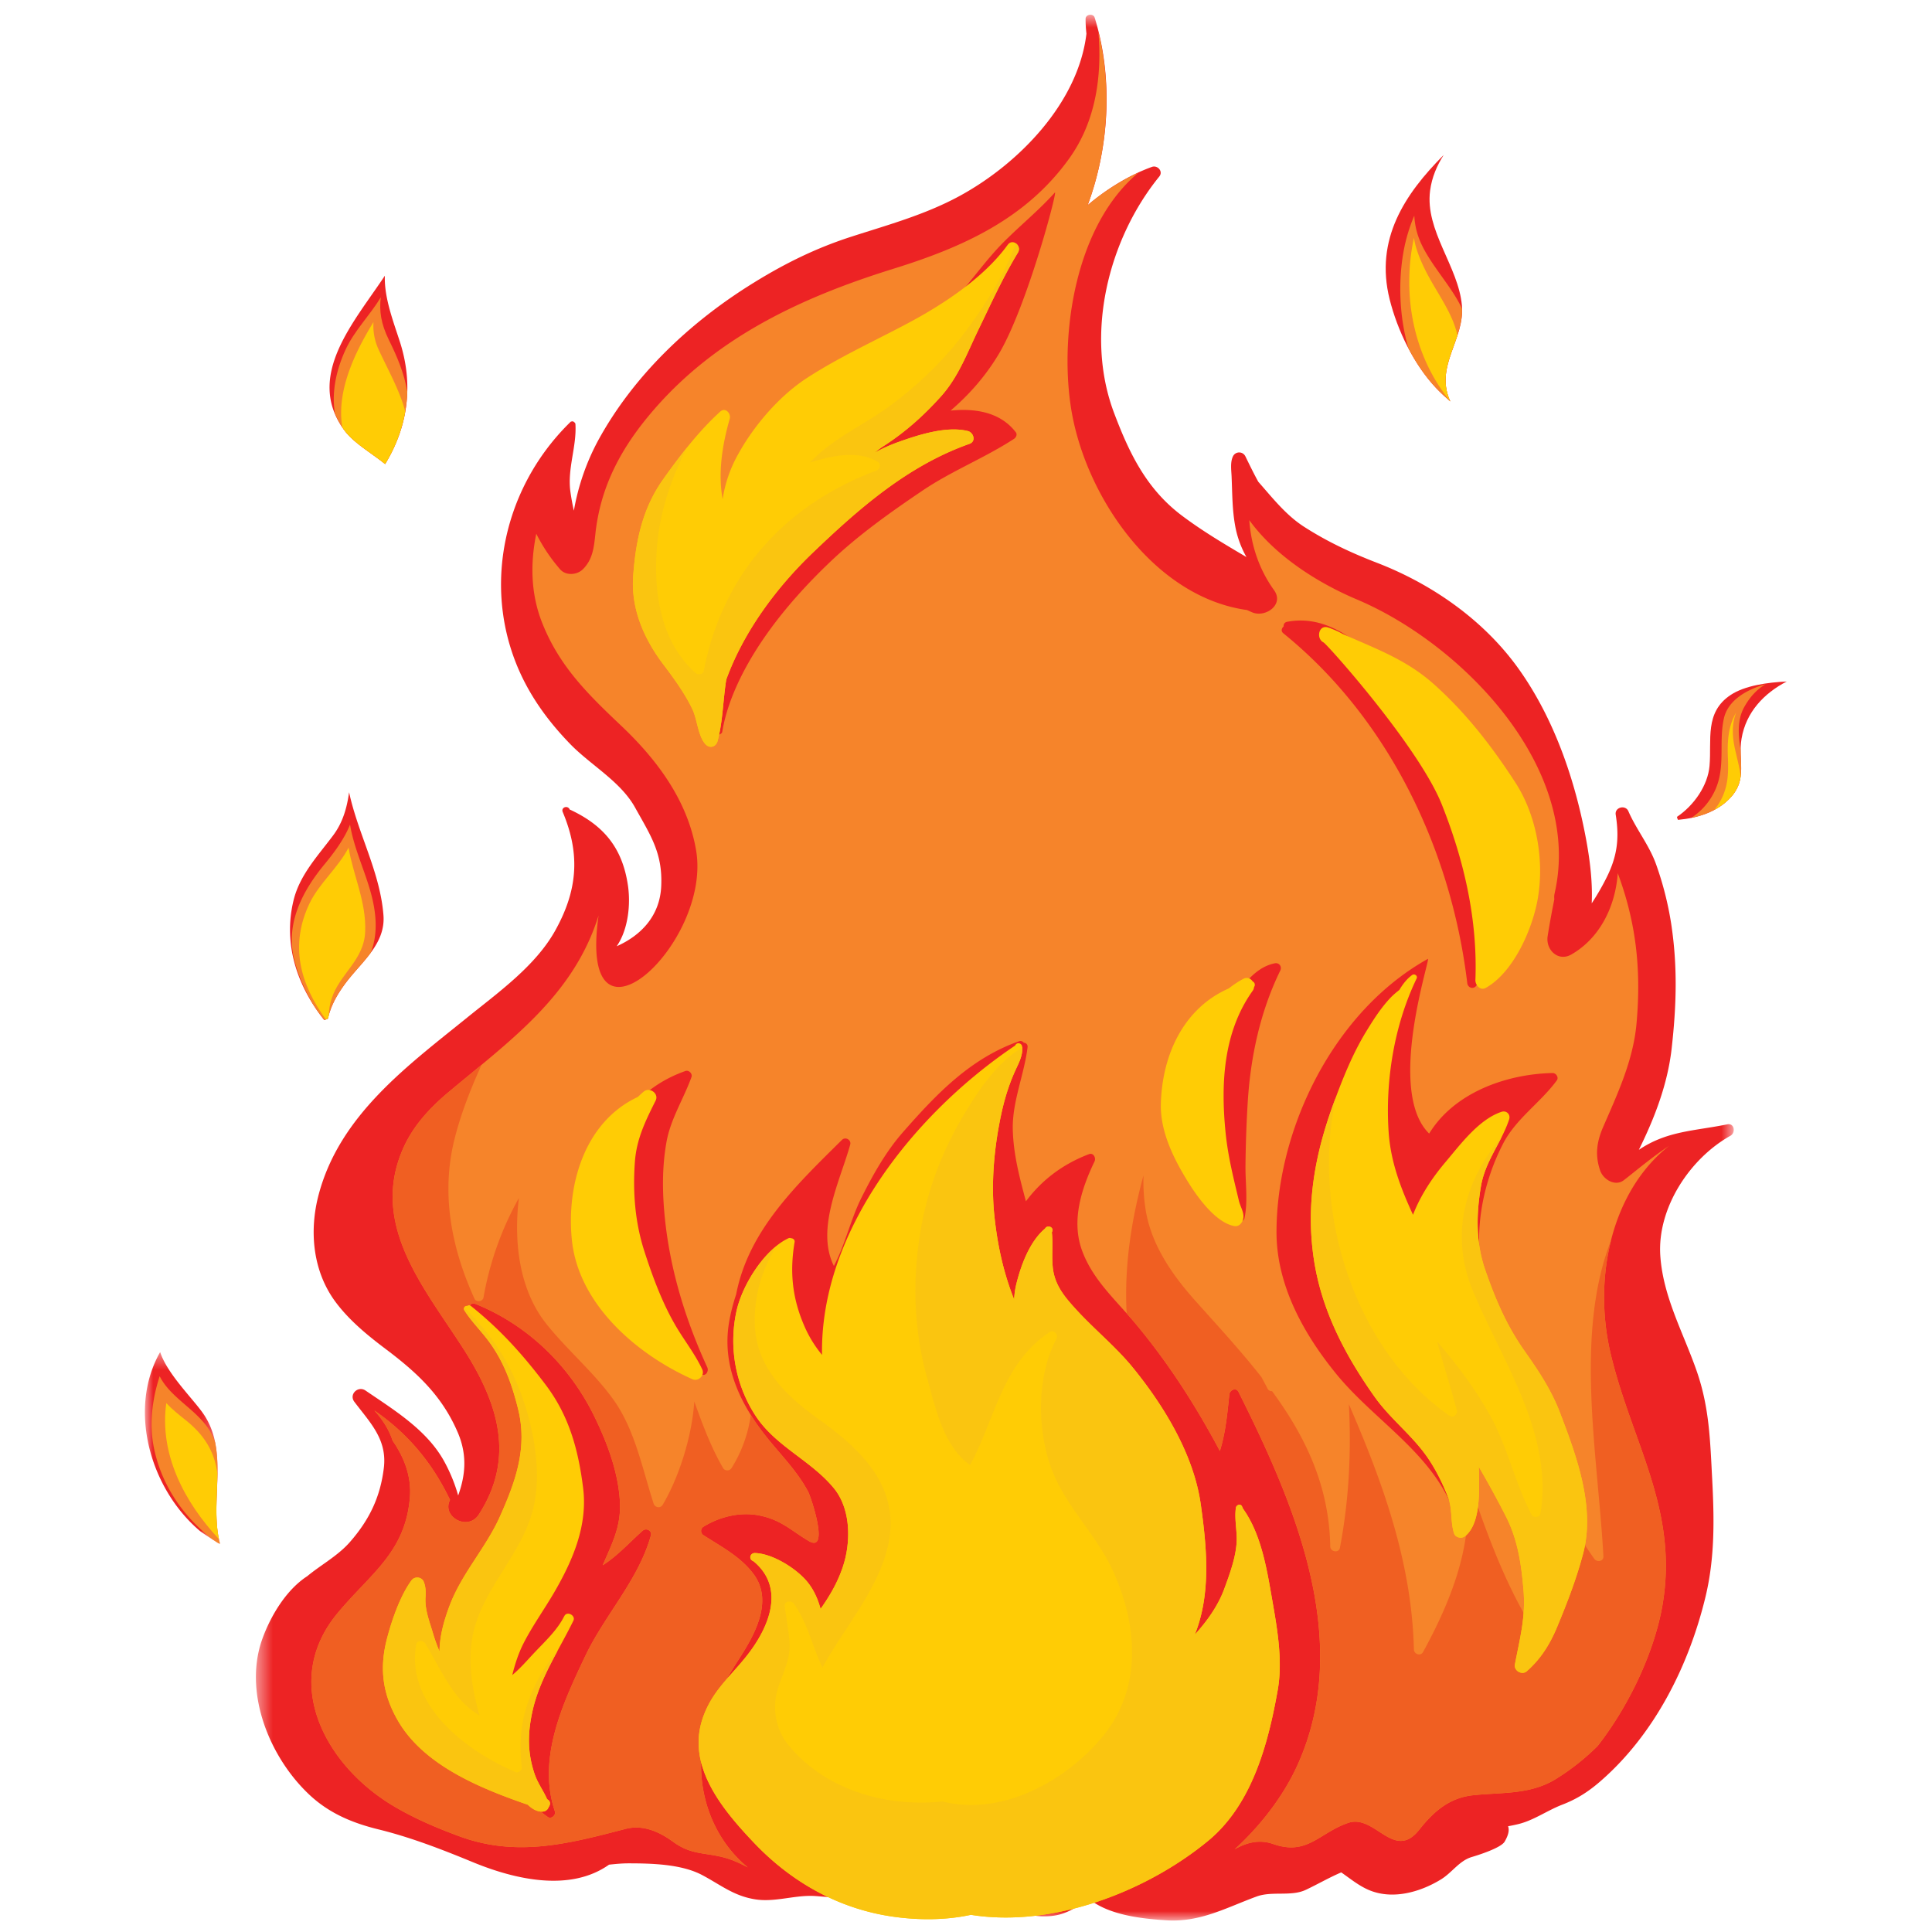 <svg xmlns="http://www.w3.org/2000/svg" xmlns:xlink="http://www.w3.org/1999/xlink" width="120" height="120"><defs><path id="a" d="M.463.713h91.791v118.371H.464z"/><path id="c" d="M0 .42h4.666v11.904H0z"/></defs><g fill="none" fill-rule="evenodd"><g transform="translate(15.432 .203)"><mask id="b" fill="#fff"><use xlink:href="#a"/></mask><path fill="#ED2324" d="M91.855 69.632c-2.074.42-3.745.402-5.495 1.583.986-1.99 1.789-4.09 2.038-6.296.297-2.654.375-5.09-.029-7.744a20.229 20.229 0 0 0-.936-3.686c-.424-1.194-1.23-2.167-1.723-3.305-.183-.421-.86-.249-.787.215.236 1.488.093 2.6-.588 3.946-.28.556-.58 1.068-.903 1.56.057-1.256-.093-2.566-.33-3.873-.686-3.754-1.993-7.593-4.222-10.71-2.155-3.013-5.372-5.253-8.795-6.572-1.596-.616-3.11-1.323-4.543-2.25-1.119-.725-1.944-1.789-2.82-2.78-.28-.507-.534-1.032-.797-1.57a.428.428 0 0 0-.78.001c-.17.363-.099.846-.081 1.232.046 1.058.035 2.088.233 3.134.13.682.367 1.306.69 1.88-1.375-.81-2.748-1.624-4.023-2.585-2.194-1.655-3.26-3.874-4.205-6.383-1.825-4.855-.365-10.752 2.815-14.668.259-.319-.111-.725-.463-.596-1.379.5-2.757 1.335-3.985 2.374 1.394-3.75 1.557-8.043.432-11.652-.084-.27-.556-.212-.561.073-.004.311.019.622.051.933-.51 4.3-4.225 8.103-7.92 10.1-2.14 1.154-4.405 1.769-6.7 2.511-2.263.731-4.25 1.726-6.26 2.988-3.826 2.4-7.254 5.66-9.433 9.635a14.388 14.388 0 0 0-1.523 4.39 14.52 14.52 0 0 1-.216-1.184c-.196-1.445.4-2.802.313-4.193-.004-.057-.04-.096-.084-.126-.047-.047-.108-.06-.184-.029-.014.007-.026.004-.038.016l-.055.057c-4.321 4.253-5.572 10.82-2.745 16.2.73 1.388 1.674 2.608 2.766 3.736 1.28 1.327 3.139 2.326 4.047 3.964.96 1.73 1.719 2.822 1.621 4.893-.085 1.843-1.266 3.056-2.764 3.719.723-1.055.872-2.618.694-3.8-.348-2.315-1.497-3.702-3.577-4.677-.011-.005-.019 0-.028-.001l-.02-.04c-.138-.254-.539-.099-.423.178 1.119 2.662.909 4.899-.47 7.375-1.222 2.191-3.545 3.843-5.465 5.396-3.738 3.025-7.9 6.058-9.216 10.97-.605 2.254-.386 4.749 1.021 6.665.846 1.149 1.994 2.093 3.128 2.946 1.955 1.472 3.508 2.905 4.489 5.2.605 1.418.458 2.686.02 3.903a10.124 10.124 0 0 0-.866-2.117c-1.073-1.953-3.1-3.181-4.89-4.403-.463-.315-1.042.236-.695.697.982 1.303 2.047 2.33 1.834 4.11-.22 1.828-.913 3.24-2.108 4.605-.75.857-1.774 1.396-2.649 2.12-1.311.848-2.267 2.466-2.776 3.857-1.215 3.315.4 7.35 2.89 9.7 1.22 1.153 2.66 1.763 4.284 2.163 2.023.496 3.965 1.25 5.891 2.044 2.627 1.082 6.037 1.864 8.456.154.4-.043.8-.082 1.198-.082 1.439 0 3.294.045 4.579.724 1.175.623 1.968 1.301 3.303 1.512 1.243.197 2.482-.29 3.732-.205.623.042 1.553.155 2.365.106.197.15.394.298.616.422.622.352 1.47.346 2.157.528 1.734.464 3.39-.045 5.125-.051 1.18-.004 2.221.035 3.39.216.521.081 1.195.044 1.69-.124.667-.222 1.107-.56 1.574-.983 1.255 1.07 3.32 1.29 4.872 1.392 2.117.14 3.728-.785 5.629-1.48.952-.347 2.14.017 3.044-.41.752-.354 1.45-.764 2.204-1.085.557.385 1.08.824 1.723 1.097 1.454.614 3.16.14 4.466-.658.702-.429 1.14-1.167 1.93-1.398.406-.12 1.798-.56 2.03-.951.252-.431.297-.734.214-.957.206-.038.41-.079.61-.127.97-.228 1.823-.854 2.749-1.21.896-.344 1.6-.789 2.327-1.415 3.387-2.917 5.533-7.191 6.57-11.471.59-2.427.552-4.847.422-7.326-.126-2.364-.169-4.427-.953-6.696-.83-2.397-2.098-4.62-2.27-7.192-.198-2.95 1.822-6.032 4.356-7.45.339-.19.249-.798-.194-.71" mask="url(#b)"/></g><path fill="#F6842A" d="M96.695 67.107c-1.011 1.38-2.522 2.366-3.323 3.904-.931 1.794-1.485 3.859-1.502 5.888-.031 4.029 1.577 7.715 2.716 11.508.086.284-.22.441-.449.344a22.462 22.462 0 0 1-5.15-3.082c1.124 2.726 2.034 5.508 2.043 8.508.002.352-.497.405-.6.08-1.225-3.874-4.993-5.922-7.444-8.934-2.036-2.503-3.714-5.527-3.7-8.842.026-6.439 3.583-13.682 9.404-16.924.194-.109-2.618 8.218.078 10.852 1.54-2.525 4.756-3.7 7.664-3.761.215-.004.402.268.263.46M77.3 75.657c-.039.187-.29.285-.45.182-1.484-.956-2.234-3.988-2.448-5.589-.367-2.772-.089-5.43 1.544-7.77.104-.146.27-.158.4-.1.734-1.009 1.529-2.283 2.83-2.547.271-.057.464.2.345.448-1.26 2.58-1.861 5.42-2.028 8.276a76.219 76.219 0 0 0-.134 3.889c-.006 1.069.158 2.16-.06 3.21m2.431-36.75c-.012-.128.05-.253.215-.284 2.29-.436 4.119.986 5.708 2.464 1.917 1.781 3.764 3.79 5.07 6.071 2.309 4.029 3.874 9.923.98 14.056-.183.263-.535.148-.569-.153-.991-8.27-4.876-16.423-11.426-21.727-.16-.13-.105-.315.022-.427M62.047 21.97c-.812 1.365-1.831 2.527-3.004 3.533 1.534-.154 3.09.093 4.051 1.346.104.136.017.325-.111.408-1.826 1.191-3.869 1.988-5.682 3.214-1.956 1.32-3.93 2.721-5.644 4.34-6.634 6.272-6.719 10.698-6.824 10.714a3.038 3.038 0 0 1-.876.466c-.198.072-.375-.109-.387-.288-.288-4.417-.45-9.088 1.516-13.199.9-1.881 2.109-3.915 3.733-5.302 1.35-1.15 2.966-1.918 4.407-2.936 2.152-1.754 4.217-3.614 6.074-5.664 1.048-1.162 1.949-2.474 3.055-3.581 1.038-1.04 2.183-1.969 3.162-3.06.207-.232-1.72 7.064-3.47 10.009m-18.46 63.407c-1.259-.49-2.314-1.85-3.21-2.822-1.11-1.208-2.163-2.56-2.754-4.105-1.226-3.203-.792-6.61 1.19-9.41a.304.304 0 0 1 .321-.127c.827-1.033 1.957-1.867 3.438-2.391.212-.075.453.163.377.376-.484 1.344-1.29 2.59-1.547 4.005-.303 1.67-.265 3.344-.077 5.025.353 3.133 1.292 6.142 2.607 9.002.098.211-.067.556-.345.447m-3.16 9.996c-.763 2.75-2.863 4.933-4.076 7.488-1.402 2.956-2.992 6.343-1.887 9.647.08.24-.232.502-.448.343-2.061-1.498-3.555-3.722-3.944-6.264-.45-2.922.35-5.446 1.478-8.121 1.486-3.52 2.138-6.77.866-10.507-.528-1.56-.41-3.397-1.303-4.779-.378-.585-1.61-.85-1.672-1.568-.03-.013-.058-.03-.09-.043-.363-.145-.205-.735.161-.588 3.3 1.327 5.904 3.885 7.443 7.074.784 1.623 1.454 3.418 1.55 5.235.08 1.555-.518 2.628-1.069 3.931.922-.586 1.654-1.412 2.478-2.144.223-.196.596-.009.512.296m63.247-24.205c-1.109.736-2.12 1.602-2.812 2.134-.545.42-1.288-.053-1.473-.599-.327-.952-.217-1.775.186-2.704.896-2.064 1.862-4.123 2.07-6.4.32-3.497-.064-6.409-1.163-9.365-.14 2.031-1.086 4.019-2.88 5.05-.831.476-1.602-.3-1.475-1.13.12-.78.267-1.545.416-2.306a1.037 1.037 0 0 1 .018-.36c1.776-7.77-5.727-15.48-12.27-18.25-2.474-1.047-5.092-2.717-6.695-4.932.11 1.543.596 3.04 1.54 4.353.652.906-.563 1.732-1.373 1.368a24.62 24.62 0 0 1-.304-.136c-5.83-.807-10.139-7.178-10.954-12.676-.674-4.545.295-11.245 4.22-14.501a13.847 13.847 0 0 0-3.166 2.028c1.283-3.449 1.51-7.352.665-10.767.235 2.749-.161 5.564-1.807 7.862-2.688 3.754-6.61 5.516-10.923 6.856-5.597 1.74-10.896 4.179-14.835 8.702-1.999 2.293-3.35 4.724-3.677 7.757-.09.843-.162 1.593-.776 2.205-.366.364-1.063.415-1.42 0a10.69 10.69 0 0 1-1.476-2.205c-.374 1.836-.35 3.727.367 5.536 1.073 2.71 2.847 4.436 4.906 6.387 2.224 2.107 4.131 4.648 4.655 7.748.984 5.81-7.4 13.477-6.058 4.035-1.542 4.982-5.504 7.778-9.31 10.968-1.18.989-2.22 2.107-2.843 3.536-2.08 4.765 1.387 8.693 3.81 12.498 2.113 3.312 3.173 6.69.902 10.213-.676 1.048-2.325.138-1.785-.911-1.14-2.38-2.67-4.151-4.702-5.556.5.555.905 1.174 1.137 1.88.73 1.052 1.176 2.242 1.072 3.518-.28 3.422-2.452 4.734-4.491 7.188-3.559 4.286-.768 9.424 3.4 11.941 1.305.789 2.751 1.403 4.183 1.93 3.56 1.304 6.764.454 10.29-.464 1.107-.289 2.12.18 2.981.81 1.093.794 1.911.648 3.085.948.572.146 1.065.379 1.538.63-1.956-1.608-3.054-4.164-2.886-6.907.144-2.405 1.124-4.148 2.404-6.137.923-1.437 2.05-3.482.88-5.121-.798-1.114-2.024-1.74-3.15-2.468a.308.308 0 0 1 0-.526c1.007-.625 2.296-.939 3.475-.698 1.362.277 1.943.918 3.054 1.58 1.332.793.148-2.725-.022-3.046-.67-1.28-1.73-2.323-2.621-3.446-1.618-2.042-2.74-4.388-2.301-7.06.1-.604.256-1.19.445-1.764.77-3.972 3.721-6.772 6.573-9.594.216-.214.592.002.51.297-.63 2.264-2.152 5.238-1.013 7.535.709-1.34 1.043-2.912 1.729-4.273.71-1.416 1.503-2.83 2.554-4.029 2.071-2.36 4.176-4.58 7.206-5.653a.255.255 0 0 1 .304.085c.138.014.257.106.237.285-.206 1.702-.959 3.382-.918 5.104.037 1.55.423 2.991.815 4.465 1.008-1.346 2.307-2.316 3.919-2.93.275-.104.447.234.345.45-.816 1.696-1.46 3.686-.774 5.546.665 1.806 2.055 3.026 3.263 4.465 2.067 2.462 3.789 5.144 5.295 7.976.356-1.138.463-2.318.587-3.515.03-.272.422-.452.57-.154 3.482 6.952 7.165 15.49 3.649 23.21-.858 1.88-2.248 3.706-3.891 5.202.723-.416 1.524-.637 2.397-.331 2.124.743 2.85-.692 4.652-1.311 1.666-.572 2.84 2.41 4.413.43.88-1.111 1.855-1.987 3.336-2.147 1.816-.196 3.591-.016 5.217-1.048a14.527 14.527 0 0 0 2.537-2.017c2.081-2.679 3.557-6.017 4.026-8.758 1.009-5.912-1.898-10.07-3.213-15.56-1.136-4.755.045-10.135 3.624-12.956"/><path fill="#F05F22" d="M40.426 95.374c-.76 2.749-2.862 4.933-4.075 7.487-1.403 2.956-2.992 6.344-1.886 9.646.08.242-.233.503-.45.344-2.06-1.498-3.554-3.721-3.943-6.264-.45-2.921.35-5.446 1.479-8.12 1.485-3.521 2.136-6.772.865-10.508-.529-1.56-.411-3.397-1.303-4.78-.378-.584-1.61-.85-1.67-1.567-.032-.013-.06-.03-.093-.043-.36-.145-.203-.734.162-.589 3.299 1.328 5.905 3.886 7.444 7.076.783 1.622 1.454 3.416 1.548 5.235.08 1.554-.516 2.628-1.068 3.93.921-.586 1.654-1.411 2.478-2.143.223-.196.596-.01.512.296m7.154-6.157a14.5 14.5 0 0 1-.947-1.335 8.342 8.342 0 0 1-1.193 3.3c-.12.191-.41.202-.528 0-.762-1.307-1.277-2.717-1.787-4.129-.167 2.386-1.057 4.892-1.966 6.415-.14.233-.478.174-.56-.075-.695-2.141-1.154-4.57-2.481-6.434-1.224-1.714-2.85-3.068-4.165-4.706-1.72-2.147-2.051-5.135-1.724-7.842a19.539 19.539 0 0 0-2.198 6.184c-.045.251-.452.307-.558.074-1.452-3.19-2.109-6.601-1.21-10.045.4-1.549.989-3.03 1.647-4.486-.677.56-1.361 1.12-2.041 1.689-1.18.988-2.22 2.107-2.843 3.535-2.079 4.764 1.386 8.693 3.811 12.498 2.112 3.313 3.173 6.69.901 10.212-.675 1.049-2.324.138-1.785-.91-1.14-2.381-2.67-4.15-4.702-5.555.5.554.905 1.173 1.138 1.88.73 1.051 1.174 2.241 1.07 3.517-.28 3.421-2.451 4.734-4.49 7.188-3.56 4.285-.768 9.424 3.399 11.941 1.306.788 2.753 1.403 4.184 1.929 3.56 1.304 6.764.454 10.29-.463 1.107-.288 2.12.18 2.982.809 1.091.794 1.911.649 3.083.948.573.148 1.066.38 1.54.631-1.957-1.607-3.054-4.163-2.888-6.907.145-2.404 1.125-4.147 2.404-6.136.924-1.438 2.052-3.483.88-5.122-.797-1.114-2.023-1.74-3.148-2.467a.309.309 0 0 1 0-.527c1.006-.625 2.296-.938 3.475-.697 1.36.275 1.942.918 3.053 1.578 1.332.793.147-2.723-.022-3.045-.67-1.28-1.73-2.323-2.621-3.447m52.47-5.093c-.559-2.34-.555-4.83.019-7.093-2.296 5.867-.82 13.37-.478 19.634.019.327-.408.385-.57.154-2.188-3.125-4.141-6.808-5.02-10.623-.009.1-.015.199-.023.298.209.635.416 1.274.609 1.913.084.283-.22.442-.45.345-.087-.037-.172-.083-.259-.122-.014 1.187.049 2.383.263 3.612.48 2.74 1.173 5.445 1.323 8.233.017.31-.42.406-.57.155-2.107-3.574-3.322-7.771-4.76-11.827.065.207.116.414.174.62 1.907 4.516.38 8.982-1.918 13.187-.15.273-.562.14-.57-.155-.13-5.415-1.932-10.365-4.039-15.237.155 2.984.007 5.968-.557 8.918-.067.348-.594.254-.6-.08-.066-3.805-1.566-6.857-3.614-9.65-.106.006-.216-.036-.27-.14-.128-.244-.258-.486-.39-.732-1.264-1.61-2.683-3.15-4.083-4.714-1.425-1.593-2.727-3.444-3.096-5.595a11.173 11.173 0 0 1-.145-2.224c-.773 2.832-1.202 5.682-1.048 8.574.168.188.335.378.495.572 2.068 2.462 3.79 5.144 5.295 7.976.358-1.138.464-2.318.588-3.515.03-.272.422-.452.57-.154 3.483 6.952 7.166 15.49 3.65 23.21-.858 1.88-2.25 3.706-3.893 5.203.724-.418 1.525-.638 2.399-.332 2.123.743 2.85-.692 4.65-1.31 1.667-.573 2.842 2.407 4.414.429.881-1.112 1.854-1.988 3.337-2.146 1.814-.196 3.59-.017 5.216-1.05a14.486 14.486 0 0 0 2.537-2.015c2.082-2.68 3.557-6.018 4.025-8.76 1.01-5.91-1.896-10.069-3.211-15.56"/><path fill="#FFCC05" d="M43.008 44.055c.303.636.348 1.68.817 2.177.265.28.647.157.744-.2.327-1.196.338-2.571.541-3.825 1.09-2.995 3.14-5.736 5.377-7.878 2.883-2.76 5.907-5.41 9.73-6.762.426-.151.257-.706-.108-.796-1.326-.324-3.05.236-4.3.68-.515.184-1.01.41-1.487.666.183-.149.375-.292.583-.425 1.347-.87 2.465-1.877 3.537-3.066 1.093-1.217 1.635-2.716 2.338-4.166.78-1.61 1.512-3.234 2.444-4.767.26-.43-.327-.911-.635-.484-1.485 2.05-4.012 3.704-6.206 4.871-2.097 1.116-4.262 2.1-6.257 3.394-1.725 1.12-3.292 2.953-4.277 4.737a8.16 8.16 0 0 0-.964 2.791c-.298-1.624-.029-3.349.44-4.992.09-.326-.27-.735-.588-.446-1.34 1.215-2.533 2.771-3.573 4.244-1.28 1.82-1.681 3.828-1.837 5.99-.144 2.02.678 3.89 1.871 5.467.661.872 1.337 1.802 1.81 2.79"/><path fill="#FAC510" d="M63.085 15.111c-.68 1.951-1.914 3.829-2.953 5.257-1.34 1.842-2.963 3.427-4.79 4.794-1.635 1.22-3.633 2.059-5.026 3.563 1.377-.42 2.94-.777 4.184-.051.245.14.166.466-.073.556-5.705 2.15-9.546 6.429-10.715 12.434-.047.238-.354.276-.512.136-2.336-2.1-2.68-5.474-2.333-8.422.18-1.521.653-3.05 1.267-4.448.169-.384.35-.767.549-1.144a39.476 39.476 0 0 0-1.518 2.023c-1.281 1.819-1.683 3.827-1.838 5.99-.144 2.019.678 3.89 1.872 5.467.66.872 1.337 1.801 1.808 2.79.304.635.349 1.679.818 2.176.265.279.647.157.745-.2.326-1.197.338-2.572.54-3.825 1.09-2.994 3.14-5.737 5.376-7.879 2.885-2.76 5.91-5.41 9.73-6.76.427-.152.258-.708-.107-.797-1.327-.324-3.05.236-4.3.68-.515.184-1.01.41-1.487.665.183-.148.375-.29.584-.425 1.346-.87 2.464-1.875 3.536-3.065 1.094-1.217 1.635-2.715 2.338-4.165.781-1.61 1.513-3.235 2.444-4.767.14-.23.034-.471-.14-.583"/><path fill="#FFCC05" d="M82.205 39.901c.236.12 5.93 6.5 7.353 10.08 1.388 3.49 2.223 7.15 2.082 10.89-.011.31.301.682.642.49 1.71-.96 2.853-3.567 3.204-5.39.464-2.42-.013-5.282-1.362-7.364-1.46-2.252-3.07-4.335-5.085-6.13-1.73-1.537-3.643-2.203-5.645-3.104a4.408 4.408 0 0 0-.684-.317l-.126-.058-.002.01c-.041-.011-.08-.033-.12-.043-.567-.153-.724.703-.257.936M43.618 85.056c-.46-.988-1.163-1.857-1.704-2.801-.802-1.395-1.386-2.977-1.88-4.503-.59-1.813-.738-3.696-.6-5.59.107-1.44.662-2.547 1.291-3.806.214-.433-.375-.855-.734-.56-.13.105-.251.22-.37.335-3.293 1.537-4.455 5.438-4.099 8.9.416 4.008 4.06 7.109 7.486 8.635.367.166.782-.242.61-.61m33.06-8.902c.212.034.378-.095.472-.27.238-.436-.094-.861-.197-1.294-.345-1.444-.69-2.803-.834-4.288-.299-3.037-.13-6.223 1.692-8.77a.452.452 0 0 0 .08-.229c.091-.104.044-.294-.083-.341-.117-.182-.333-.29-.571-.169-.313.161-.62.368-.914.6-2.745 1.2-4.126 4.028-4.22 7.138-.052 1.763.809 3.472 1.722 4.935.552.886 1.7 2.497 2.853 2.688M96.881 87.71c-.534-1.393-1.34-2.6-2.195-3.81-1.113-1.58-1.797-3.193-2.426-4.997-.598-1.71-.574-3.456-.275-5.222.264-1.565 1.27-2.704 1.75-4.15.103-.312-.167-.578-.476-.472-1.41.469-2.565 2.044-3.491 3.137-.81.957-1.546 2.068-2.003 3.258-.744-1.622-1.39-3.264-1.516-5.166-.211-3.18.351-6.63 1.74-9.511.085-.174-.139-.32-.28-.216-.321.232-.575.559-.793.926-.192.152-.38.307-.548.484-.587.619-1.049 1.34-1.49 2.063-.859 1.4-1.475 2.944-2.039 4.477-1.163 3.176-1.733 6.261-1.242 9.638.466 3.198 1.935 6.002 3.783 8.61.973 1.374 2.327 2.377 3.285 3.767.513.746.93 1.591 1.262 2.43.305.773.146 1.527.387 2.284.088.274.476.345.686.176 1.006-.815.865-2.915.86-4.073-.002-.081-.01-.163-.014-.245a63.41 63.41 0 0 1 1.69 3.091c.743 1.468.958 2.98 1.093 4.594.14 1.686-.237 3.016-.536 4.6-.073.386.436.684.735.423.873-.762 1.447-1.691 1.888-2.752.619-1.485 1.207-3.01 1.617-4.567.765-2.9-.42-6.08-1.452-8.777"/><path fill="#FAC510" d="M96.881 87.71c-.534-1.393-1.34-2.6-2.195-3.81-1.113-1.58-1.797-3.193-2.426-4.997-.598-1.71-.574-3.456-.275-5.222.196-1.157.793-2.08 1.287-3.067-2.235 2.625-3.281 6.021-1.757 9.643 1.822 4.33 4.964 8.81 4.167 13.746-.042.263-.444.293-.558.074-1.01-1.933-1.463-4.11-2.498-6.022-.91-1.676-2.1-3.273-3.365-4.734.385 1.431.849 2.84 1.223 4.273.065.243-.218.504-.447.344-5.838-4.05-8.636-12.633-7.055-19.8l-.143.373c-1.163 3.176-1.733 6.261-1.242 9.638.466 3.198 1.935 6.002 3.783 8.61.973 1.374 2.327 2.377 3.285 3.767.513.746.93 1.591 1.262 2.43.305.773.146 1.527.387 2.284.088.274.476.345.686.176 1.006-.815.865-2.915.86-4.073-.002-.081-.01-.163-.014-.245a63.41 63.41 0 0 1 1.69 3.091c.743 1.468.958 2.98 1.093 4.594.14 1.686-.237 3.016-.536 4.6-.073.386.436.684.735.423.873-.762 1.447-1.691 1.888-2.752.619-1.485 1.207-3.01 1.617-4.567.765-2.9-.42-6.08-1.452-8.777"/><path fill="#FFCC05" d="M34.436 98.883c1.155-1.993 2.072-4.142 1.783-6.462-.296-2.372-.872-4.48-2.315-6.393-1.413-1.874-2.823-3.447-4.656-4.913-.081-.065-.173-.048-.24.003-.133-.034-.251.13-.17.263.418.666 1.007 1.246 1.482 1.88.973 1.293 1.483 2.725 1.865 4.28.589 2.395-.164 4.483-1.133 6.65-.873 1.955-2.38 3.535-3.139 5.57-.382 1.024-.603 1.92-.615 2.811-.154-.37-.293-.742-.4-1.112-.21-.724-.512-1.448-.47-2.223.02-.353.023-.659-.107-.99-.122-.306-.56-.355-.755-.096-.72.963-1.273 2.593-1.56 3.748-.441 1.781-.225 3.336.687 4.935 1.59 2.792 5.1 4.23 8.088 5.26.245.234.518.421.876.43.212.004.366-.112.418-.28.116-.146.135-.354-.067-.476a.185.185 0 0 0-.027-.016c-.224-.524-.575-.982-.77-1.548-.458-1.335-.44-2.565-.135-3.931.45-2.028 1.633-3.759 2.533-5.6.172-.316-.365-.626-.546-.316a2.42 2.42 0 0 1-.04.07c-.423.83-1.17 1.524-1.803 2.193-.455.48-.892.999-1.402 1.42.167-.675.38-1.337.689-1.95.559-1.102 1.307-2.136 1.929-3.207"/><path fill="#FAC510" d="M34.008 111.768a.16.16 0 0 0-.027-.016c-.224-.525-.575-.983-.769-1.547-.458-1.336-.44-2.567-.137-3.932.298-1.337.914-2.545 1.558-3.74-.18.192-.348.4-.506.628-1.423 2.086-2.027 4.096-1.715 6.608.022.184-.216.366-.387.295-3.072-1.292-6.828-4.17-6.175-7.919.047-.273.43-.278.558-.073.957 1.548 1.73 3.55 3.378 4.473-.537-1.883-.839-3.88-.206-5.782.8-2.4 2.708-4.286 3.437-6.687.707-2.327.179-5.248-.651-7.5-.767-2.078-1.965-3.84-3.534-5.358a.168.168 0 0 0 .007.162c.417.668 1.006 1.248 1.481 1.88.973 1.294 1.483 2.726 1.866 4.281.588 2.396-.165 4.482-1.133 6.65-.873 1.954-2.382 3.536-3.14 5.571-.382 1.023-.603 1.918-.615 2.81a10.762 10.762 0 0 1-.4-1.112c-.21-.723-.512-1.448-.47-2.224.019-.352.023-.658-.107-.99-.122-.305-.56-.354-.755-.094-.72.962-1.273 2.593-1.56 3.747-.44 1.782-.225 3.335.687 4.935 1.59 2.792 5.1 4.229 8.088 5.26.245.233.518.42.876.43.212.004.366-.113.418-.28.116-.147.135-.354-.067-.476"/><path fill="#FFCC05" d="M77.207 93.708c-.029-.054-.045-.113-.076-.166-.096-.158-.341-.06-.366.1-.096.64.052 1.307.05 1.957-.003 1.003-.434 2.166-.776 3.095-.382 1.038-1.052 1.98-1.825 2.834 1.017-2.548.747-5.41.365-8.108-.435-3.065-2.266-6.076-4.194-8.449-1.07-1.32-2.401-2.385-3.544-3.638-.735-.805-1.36-1.54-1.458-2.684-.063-.702.026-1.41-.051-2.107l.024-.054c.074-.173-.086-.325-.246-.3a.208.208 0 0 0-.198.12c-.97.812-1.513 2.315-1.798 3.496-.071.3-.106.6-.127.9-.668-1.668-1.043-3.429-1.228-5.215-.206-1.989-.015-4.138.389-6.092.207-1.008.473-1.919.895-2.86.203-.453.466-.909.45-1.405a.166.166 0 0 0-.007-.121l-.001-.019c-.026-.187-.284-.269-.401-.105-.015.02-.025.04-.039.059-6.144 4.13-12.121 11.455-11.987 19.208a7.414 7.414 0 0 1-1.07-1.727c-.78-1.766-.948-3.408-.633-5.287.022-.133-.103-.23-.22-.23a.195.195 0 0 0-.172.004c-1.5.709-2.838 2.88-3.205 4.462a8.563 8.563 0 0 0 1.11 6.465c1.243 1.98 3.479 2.834 4.923 4.592 1.087 1.325 1.063 3.412.548 4.918-.334.983-.816 1.791-1.373 2.582-.173-.655-.46-1.274-.9-1.775-.701-.793-2.107-1.664-3.174-1.696-.29-.009-.407.357-.136.49.02.012.041.023.061.033 1.98 1.658.938 4.093-.378 5.788-1.064 1.37-2.205 2.228-2.792 3.945-1.028 3.004 1.263 5.714 3.19 7.745 2.32 2.444 5.268 4.098 8.603 4.58 1.576.228 3.275.235 4.862-.11 5.088.813 10.894-1.436 14.724-4.585 2.744-2.254 3.743-6.04 4.335-9.374.323-1.823-.029-3.818-.346-5.625-.328-1.878-.67-4.05-1.808-5.64"/><path fill="#FAC510" d="M79.015 99.35c-.327-1.879-.67-4.05-1.808-5.642-.029-.054-.045-.113-.077-.166-.095-.159-.34-.06-.365.1-.096.64.052 1.307.05 1.957-.003 1.003-.434 2.166-.776 3.095-.382 1.038-1.052 1.98-1.825 2.834 1.017-2.548.747-5.41.365-8.108-.435-3.064-2.266-6.076-4.194-8.449-1.07-1.32-2.402-2.385-3.545-3.637-.734-.806-1.359-1.542-1.457-2.686-.063-.7.026-1.409-.052-2.106a.739.739 0 0 1 .026-.054c.073-.173-.087-.325-.247-.3-.084-.005-.156.04-.198.12-.97.811-1.513 2.315-1.798 3.496-.072.3-.106.6-.127.9-.669-1.668-1.044-3.43-1.227-5.215-.207-1.988-.016-4.138.388-6.092.207-1.008.473-1.918.894-2.86.204-.453.466-.91.45-1.405.008-.023-.001-.042-.002-.063-1.57.907-2.75 2.713-3.619 4.165-1.269 2.124-2.174 4.408-2.628 6.847-.59 3.179-.526 6.354.335 9.477.505 1.836 1.02 4.268 2.672 5.44 1.578-2.899 1.99-6.308 4.947-8.258.27-.179.553.16.42.416-1.213 2.31-1.213 5.51-.35 7.953.842 2.383 2.767 4.113 3.823 6.384 1.568 3.375 1.896 7.355-.62 10.389-2.175 2.626-5.906 4.749-9.44 4.118a6.885 6.885 0 0 1-.494-.11c-.079.009-.152.02-.231.028-3.44.29-7.088-.793-9.325-3.518-.818-.996-1.045-2.357-.647-3.577.292-.892.771-1.8.709-2.766-.05-.769-.207-1.529-.3-2.294-.04-.33.416-.373.57-.154.856 1.217 1.142 2.652 1.773 3.965 1.326-2.43 3.327-4.67 4.023-7.366.952-3.684-1.49-6.093-4.268-8.067-2.001-1.425-3.853-3.2-3.955-5.824-.07-1.789.438-3.431 1.318-4.898-1.172.954-2.141 2.65-2.444 3.957a8.555 8.555 0 0 0 1.11 6.465c1.242 1.98 3.478 2.834 4.922 4.592 1.088 1.325 1.062 3.412.549 4.917-.336.984-.817 1.791-1.373 2.583-.174-.655-.46-1.274-.902-1.775-.7-.793-2.106-1.664-3.173-1.696-.29-.008-.407.356-.136.49.02.012.04.023.061.033 1.98 1.658.937 4.094-.378 5.787-1.063 1.37-2.205 2.23-2.791 3.946-1.029 3.004 1.261 5.714 3.188 7.745 2.322 2.444 5.269 4.098 8.605 4.58 1.576.228 3.273.235 4.862-.11 5.086.813 10.893-1.435 14.723-4.585 2.745-2.254 3.743-6.04 4.335-9.373.324-1.824-.029-3.818-.346-5.626"/><path fill="#ED2324" d="M89.67 9.625c-2.418 2.43-4.285 5.23-3.36 8.954.483 1.938 1.51 4.07 2.901 5.535.279.293.573.562.875.82l-.04-.081c-.924-2.133.945-3.787.756-5.882-.218-2.427-2.302-4.643-1.976-7.131.11-.834.424-1.552.844-2.215"/><path fill="#F6842A" d="M90.81 19.175c-.628-1.35-1.846-2.601-2.495-3.953a4.677 4.677 0 0 1-.47-1.83c-.3.704-.528 1.447-.668 2.232-.347 1.922-.25 4.134.307 6.014.48.915 1.06 1.772 1.727 2.476.278.293.573.562.875.82l-.04-.081c-.893-2.063.82-3.678.763-5.678"/><g transform="translate(9 83.562)"><mask id="d" fill="#fff"><use xlink:href="#c"/></mask><path fill="#ED2324" d="M3.422 11.535c.361.253.729.5 1.11.736a.428.428 0 0 0 .134.053c-.684-2.507.556-5.525-.927-7.91C3.156 3.471 1.423 1.865.947.418c-2.015 3.533-.64 8.483 2.475 11.116" mask="url(#d)"/></g><path fill="#F6842A" d="M13.358 89.588a3.446 3.446 0 0 0-.46-.924c-.615-.854-1.453-1.395-2.184-2.128-.359-.36-.62-.704-.796-1.057-.487 1.489-.666 3.08-.331 4.583.506 2.287 1.824 4.148 3.619 5.555.11.07.213.145.325.215a.427.427 0 0 0 .136.054c-.539-1.97.107-4.253-.309-6.298"/><path fill="#FFCC05" d="M13.604 95.604c-.28-1.3-.116-2.72-.102-4.109-.19-1.363-.833-2.385-1.966-3.285-.41-.325-.84-.668-1.208-1.06-.44 3.158 1.111 6.14 3.276 8.454"/><path fill="#ED2324" d="M23.818 56.858c-.204-2.683-1.579-5.058-2.135-7.65-.133.958-.382 1.865-.991 2.68-.943 1.264-2.071 2.447-2.457 4.025-.665 2.717.223 5.331 1.896 7.434a.49.49 0 0 0 .24-.086c.173-.796.577-1.51 1.114-2.225.96-1.28 2.465-2.406 2.333-4.178m.085-39.732c-1.9 2.874-4.97 6.23-2.532 9.577.59.812 1.675 1.41 2.55 2.121 1.376-2.258 1.8-4.833.923-7.576-.391-1.224-.99-2.743-.94-4.122"/><path fill="#F6842A" d="M22.97 55.234c-.399-1.354-1.01-2.662-1.228-4.018-.367.925-1.03 1.794-1.605 2.49-1.35 1.638-2.4 3.644-1.876 5.833.24 1.001.644 1.9 1.138 2.766.222.358.468.707.732 1.041a.489.489 0 0 0 .24-.085c.173-.795.577-1.51 1.114-2.225.47-.626 1.068-1.216 1.543-1.862.496-1.259.325-2.643-.057-3.94"/><path fill="#FFCC05" d="M21.65 52.648c-.627 1.222-1.827 2.223-2.417 3.449-1.264 2.63-.58 5.028.997 7.215.048-.015.099-.022.14-.051.014-.06.036-.118.052-.177.002-.338.057-.686.18-1.064.498-1.544 2.002-2.366 2.08-4.145.082-1.84-.748-3.52-1.032-5.227"/><path fill="#F6842A" d="M24.153 21.11c-.493-1.001-.605-1.813-.501-2.644-.665 1.104-1.637 2.063-2.18 3.234-.618 1.335-.88 2.711-.67 3.976.141.342.318.686.57 1.026.59.813 1.674 1.411 2.55 2.122.847-1.392 1.33-2.907 1.374-4.505-.19-1.136-.624-2.156-1.143-3.209"/><path fill="#FFCC05" d="M90.085 24.932c-.013-.026-.026-.052-.038-.08-.636-1.469.05-2.712.476-4.028-.316-1.445-1.309-2.662-2.01-4.077-.317-.642-.587-1.308-.69-1.975-.767 3.532-.03 7.38 2.262 10.16m-66.577-3.239a3.517 3.517 0 0 1-.31-1.689c-1.23 1.995-2.302 4.352-1.937 6.527.038.058.068.114.11.172.59.812 1.675 1.41 2.55 2.12a9.283 9.283 0 0 0 1.25-3.269c-.348-1.31-1.052-2.54-1.663-3.86"/><path fill="#ED2324" d="M107.503 49.519c1.053-1.156.44-2.301.668-3.643.277-1.645 1.395-2.815 2.804-3.547-1.204.056-2.608.257-3.478.834-1.64 1.087-1.172 2.783-1.316 4.418-.106 1.195-.951 2.437-2.022 3.156.008.065.032.13.065.186 1.226-.113 2.448-.493 3.279-1.404"/><path fill="#F6842A" d="M108.115 46.592c-.155-.954-.224-1.904.246-2.717.376-.652.797-1.075 1.3-1.377-1.183.334-2.334.998-2.586 2.122-.305 1.362.047 2.746-.397 4.078a4.02 4.02 0 0 1-1.635 2.104c.935-.19 1.815-.576 2.46-1.284.86-.945.608-1.883.612-2.926"/><path fill="#FFCC05" d="M107.703 44.701c.032-.154.081-.293.128-.435-.421.718-.56 1.575-.51 2.742.047 1.096.016 1.97-.569 2.92-.08.13-.176.255-.285.373a3.71 3.71 0 0 0 1.035-.782c.406-.444.559-.888.614-1.34-.073-.494-.203-1.006-.336-1.581-.145-.63-.21-1.254-.077-1.897"/></g></svg>